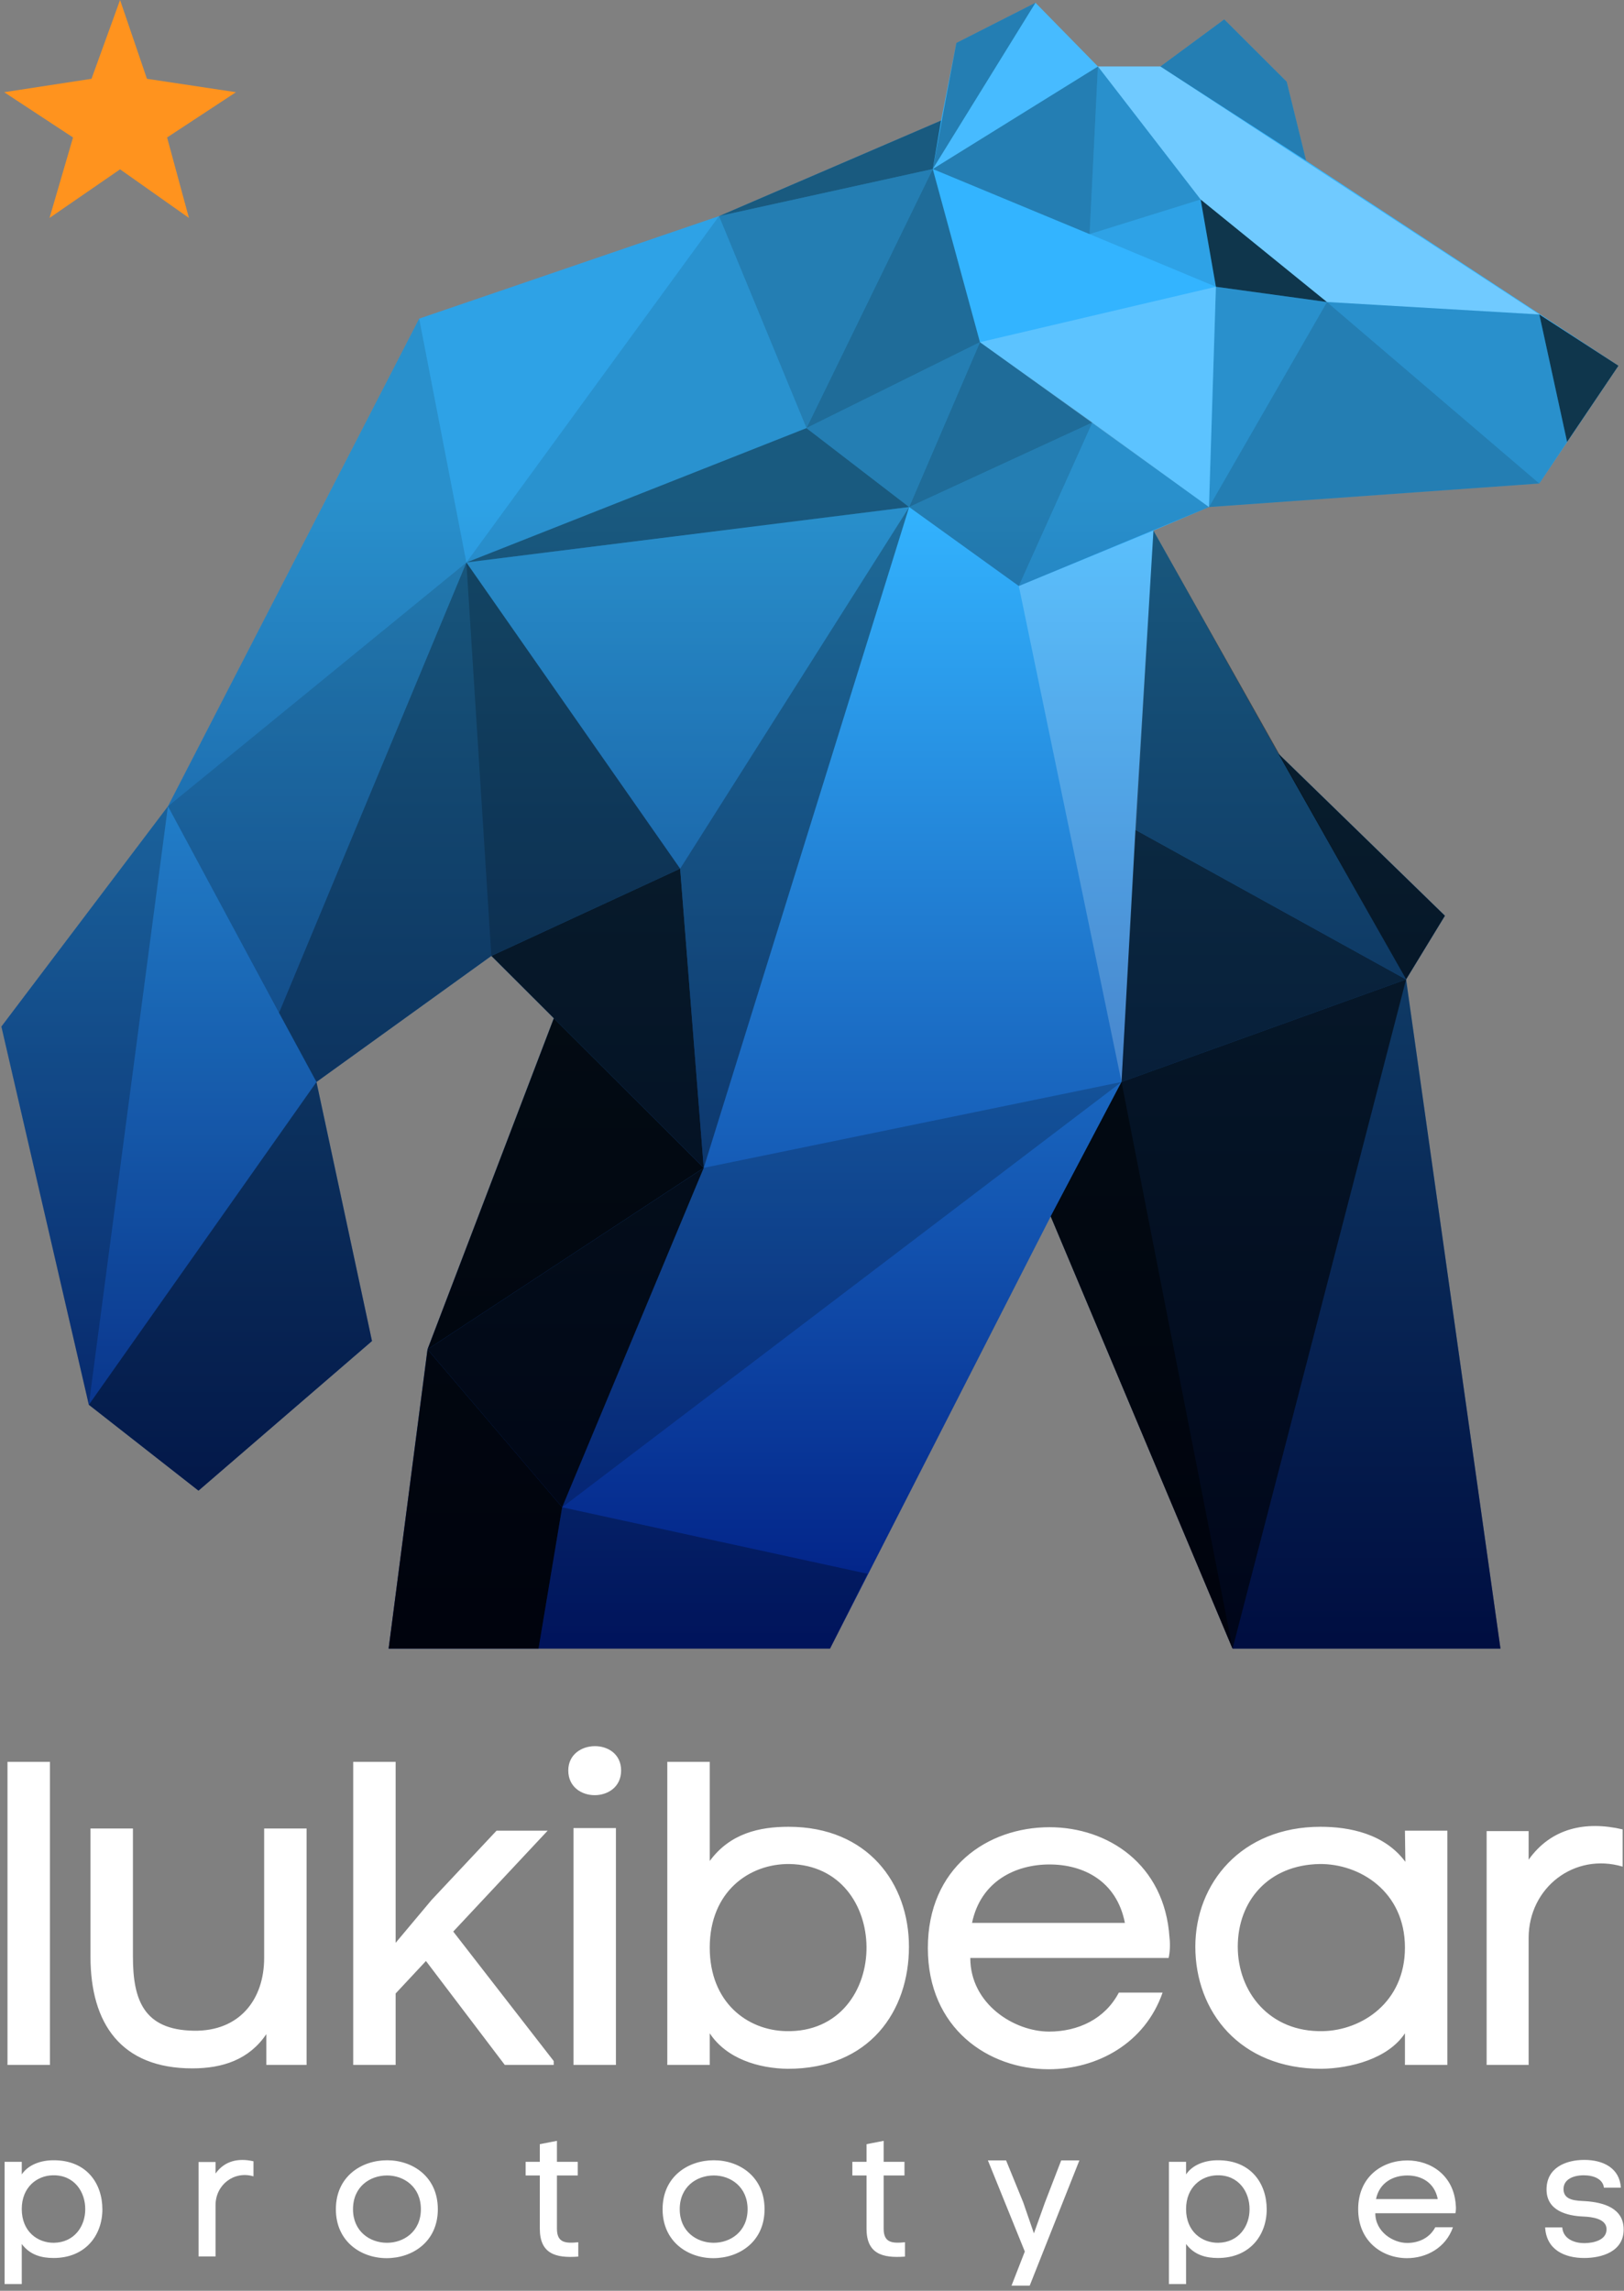 <?xml version="1.0" encoding="UTF-8" standalone="no"?>
<svg width="156px" height="220px" viewBox="0 0 156 220" version="1.1" xmlns="http://www.w3.org/2000/svg" xmlns:xlink="http://www.w3.org/1999/xlink" xmlns:sketch="http://www.bohemiancoding.com/sketch/ns">
    <rect x="0" y="0" width="156" height="220" fill="#808080" stroke="none"/>
    <!-- Generator: Sketch 3.3.3 (12072) - http://www.bohemiancoding.com/sketch -->
    <title>lukibear-logo@2x</title>
    <desc>Created with Sketch.</desc>
    <defs>
        <linearGradient x1="50.011%" y1="0.021%" x2="50.011%" y2="99.985%" id="linearGradient-1">
            <stop stop-color="#33B4FF" offset="30%"></stop>
            <stop stop-color="#001C82" offset="100%"></stop>
        </linearGradient>
    </defs>
    <g id="wip" stroke="none" stroke-width="1" fill="none" fill-rule="evenodd" sketch:type="MSPage">
        <g id="wip-desktop" sketch:type="MSArtboardGroup" transform="translate(-340, -470)">
            <g id="screen" sketch:type="MSLayerGroup" transform="translate(340, 470)">
                <g id="h1" sketch:type="MSShapeGroup">
                    <g id="lukibear-logo">
                        <g id="bear">
                            <path d="M11.533,0 L14.115,7.567 L22.667,8.855 L16.051,13.203 L18.149,20.931 L11.533,16.262 L4.757,20.931 L7.015,13.203 L0.4,8.855 L8.79,7.567 L11.533,0 L11.533,0 Z" id="star" fill="#FF931E"></path>
                            <path d="M144.133,158.328 L118.4,158.328 L100.933,116.817 L79.733,158.328 L37.333,158.328 L41.067,129.589 L53.2,97.791 L47.2,91.804 L30.4,103.911 L35.733,128.791 L19.067,143.16 L8.533,134.911 L0.133,98.589 L16.133,77.434 L40.267,30.601 L69.067,20.756 L90.4,11.575 L91.867,4.125 L99.467,0.266 L105.467,6.386 L111.467,6.386 L117.6,1.863 L123.6,7.85 L125.467,15.434 L155.467,35.125 L147.867,46.434 L116.133,48.696 L110.8,50.958 L122.8,72.379 L138.8,87.945 L135.067,94.065 L144.133,158.328 L144.133,158.328 Z" id="gradient" fill="url(#linearGradient-1)"></path>
                            <g id="polygons">
                                <path d="M65.333,83.422 L47.2,91.804 L30.4,103.911 L26.8,97.259 L44.8,54.018 L65.333,83.422 L65.333,83.422 Z" id="Shape" opacity="0.5" fill="#000000"></path>
                                <path d="M118.4,158.328 L100.933,116.817 L107.733,103.911 L135.067,94.065 L144.133,158.328 L118.4,158.328 L118.4,158.328 Z" id="Shape" opacity="0.5" fill="#000000"></path>
                                <path d="M47.2,91.804 L65.333,83.422 L44.8,54.018 L47.2,91.804 L47.2,91.804 Z" id="Shape" opacity="0.2" fill="#000000"></path>
                                <path d="M107.733,103.911 L97.867,56.28 L110.8,50.958 L107.733,103.911 L107.733,103.911 Z" id="Shape" opacity="0.2" fill="#FFFFFF"></path>
                                <path d="M125.467,15.434 L111.467,6.386 L117.6,1.863 L123.6,7.85 L125.467,15.434 L125.467,15.434 Z" id="Shape" opacity="0.3" fill="#000000"></path>
                                <path d="M147.867,30.202 L150.533,42.443 L155.467,35.125 L147.867,30.202 L147.867,30.202 Z" id="Shape" opacity="0.7" fill="#000000"></path>
                                <path d="M127.467,29.005 L116.8,27.541 L115.333,19.159 L127.467,29.005 L127.467,29.005 Z" id="Shape" opacity="0.7" fill="#000000"></path>
                                <path d="M30.4,103.911 L8.533,134.911 L19.067,143.16 L35.733,128.791 L30.4,103.911 L30.4,103.911 Z" id="Shape" opacity="0.5" fill="#000000"></path>
                                <path d="M8.533,134.911 L16.133,77.434 L0.133,98.589 L8.533,134.911 L8.533,134.911 Z" id="Shape" opacity="0.3" fill="#000000"></path>
                                <path d="M26.8,97.259 L16.133,77.434 L44.8,54.018 L26.8,97.259 L26.8,97.259 Z" id="Shape" opacity="0.3" fill="#000000"></path>
                                <path d="M105.467,6.386 L104.667,22.485 L89.6,16.232 L105.467,6.386 L105.467,6.386 Z" id="Shape" opacity="0.3" fill="#000000"></path>
                                <path d="M104.933,40.58 L97.867,56.28 L87.333,48.696 L104.933,40.58 L104.933,40.58 Z" id="Shape" opacity="0.3" fill="#000000"></path>
                                <path d="M89.6,16.232 L99.467,0.266 L105.467,6.386 L89.6,16.232 L89.6,16.232 Z" id="Shape" opacity="0.1" fill="#FFFFFF"></path>
                                <path d="M111.467,6.386 L105.467,6.386 L115.333,19.159 L127.467,29.005 L147.867,30.202 L111.467,6.386 L111.467,6.386 Z" id="Shape" opacity="0.3" fill="#FFFFFF"></path>
                                <path d="M116.133,48.696 L97.867,56.28 L104.933,40.58 L116.133,48.696 L116.133,48.696 Z" id="Shape" opacity="0.2" fill="#000000"></path>
                                <path d="M44.8,54.018 L65.333,83.422 L87.333,48.696 L44.8,54.018 L44.8,54.018 Z" id="Shape" opacity="0.2" fill="#000000"></path>
                                <path d="M122.8,72.379 L138.8,87.945 L135.067,94.065 L122.8,72.379 L122.8,72.379 Z" id="Shape" opacity="0.8" fill="#000000"></path>
                                <path d="M100.933,116.817 L118.4,158.328 L135.067,94.065 L107.733,103.911 L100.933,116.817 L100.933,116.817 Z" id="Shape" opacity="0.6" fill="#000000"></path>
                                <path d="M54,144.757 L107.733,103.911 L67.6,112.16 L54,144.757 L54,144.757 Z" id="Shape" opacity="0.2" fill="#000000"></path>
                                <path d="M67.6,112.16 L65.333,83.422 L87.333,48.696 L67.6,112.16 L67.6,112.16 Z" id="Shape" opacity="0.4" fill="#000000"></path>
                                <path d="M51.733,158.328 L54,144.757 L83.333,151.143 L79.733,158.328 L51.733,158.328 L51.733,158.328 Z" id="Shape" opacity="0.3" fill="#000000"></path>
                                <path d="M116.133,48.696 L127.467,29.005 L116.8,27.541 L116.133,48.696 L116.133,48.696 Z" id="Shape" opacity="0.2" fill="#000000"></path>
                                <path d="M127.467,29.005 L147.867,46.434 L150.533,42.443 L147.867,30.202 L127.467,29.005 L127.467,29.005 Z" id="Shape" opacity="0.2" fill="#000000"></path>
                                <path d="M147.867,46.434 L127.467,29.005 L116.133,48.696 L147.867,46.434 L147.867,46.434 Z" id="Shape" opacity="0.3" fill="#000000"></path>
                                <path d="M104.933,40.58 L87.333,48.696 L94.133,32.863 L104.933,40.58 L104.933,40.58 Z" id="Shape" opacity="0.4" fill="#000000"></path>
                                <path d="M104.667,22.485 L115.333,19.159 L105.467,6.386 L104.667,22.485 L104.667,22.485 Z" id="Shape" opacity="0.2" fill="#000000"></path>
                                <path d="M16.133,77.434 L40.267,30.601 L44.8,54.018 L16.133,77.434 L16.133,77.434 Z" id="Shape" opacity="0.2" fill="#000000"></path>
                                <path d="M44.8,54.018 L77.467,41.112 L69.067,20.756 L40.267,30.601 L44.8,54.018 L44.8,54.018 Z" id="Shape" opacity="0.1" fill="#000000"></path>
                                <path d="M8.533,134.911 L16.133,77.434 L30.4,103.911 L8.533,134.911 L8.533,134.911 Z" id="Shape" opacity="0.1" fill="#000000"></path>
                                <path d="M107.733,103.911 L135.067,94.065 L109.067,79.696 L107.733,103.911 L107.733,103.911 Z" id="Shape" opacity="0.7" fill="#000000"></path>
                                <path d="M116.8,27.541 L94.133,32.863 L116.133,48.696 L116.8,27.541 L116.8,27.541 Z" id="Shape" opacity="0.2" fill="#FFFFFF"></path>
                                <path d="M109.067,79.696 L135.067,94.065 L110.8,50.958 L109.067,79.696 L109.067,79.696 Z" id="Shape" opacity="0.5" fill="#000000"></path>
                                <path d="M44.8,54.018 L87.333,48.696 L77.467,41.112 L44.8,54.018 L44.8,54.018 Z" id="Shape" opacity="0.5" fill="#000000"></path>
                                <path d="M47.2,91.804 L65.333,83.422 L67.6,112.16 L47.2,91.804 L47.2,91.804 Z" id="Shape" opacity="0.8" fill="#000000"></path>
                                <path d="M91.867,4.125 L89.6,16.232 L99.467,0.266 L91.867,4.125 L91.867,4.125 Z" id="Shape" opacity="0.3" fill="#000000"></path>
                                <path d="M115.333,19.159 L104.667,22.485 L116.8,27.541 L115.333,19.159 L115.333,19.159 Z" id="Shape" opacity="0.1" fill="#000000"></path>
                                <path d="M94.133,32.863 L77.467,41.112 L89.6,16.232 L94.133,32.863 L94.133,32.863 Z" id="Shape" opacity="0.4" fill="#000000"></path>
                                <path d="M69.067,20.756 L89.6,16.232 L90.4,11.575 L69.067,20.756 L69.067,20.756 Z" id="Shape" opacity="0.5" fill="#000000"></path>
                                <path d="M77.467,41.112 L87.333,48.696 L94.133,32.863 L77.467,41.112 L77.467,41.112 Z" id="Shape" opacity="0.3" fill="#000000"></path>
                                <path d="M77.467,41.112 L69.067,20.756 L89.6,16.232 L77.467,41.112 L77.467,41.112 Z" id="Shape" opacity="0.3" fill="#000000"></path>
                                <path d="M44.8,54.018 L69.067,20.756 L77.467,41.112 L44.8,54.018 L44.8,54.018 Z" id="Shape" opacity="0.1" fill="#000000"></path>
                                <path d="M107.733,103.911 L118.4,158.328 L100.933,116.817 L107.733,103.911 L107.733,103.911 Z" id="Shape" opacity="0.5" fill="#000000"></path>
                                <path d="M41.067,129.589 L54,144.757 L67.6,112.16 L41.067,129.589 L41.067,129.589 Z" id="Shape" opacity="0.85" fill="#000000"></path>
                                <path d="M53.2,97.791 L67.6,112.16 L41.067,129.589 L53.2,97.791 L53.2,97.791 Z" id="Shape" opacity="0.9" fill="#000000"></path>
                                <path d="M41.067,129.589 L54,144.757 L51.733,158.328 L37.333,158.328 L41.067,129.589 L41.067,129.589 Z" id="Shape" opacity="0.9" fill="#000000"></path>
                            </g>
                        </g>
                        <path d="M4.797,169.203 L0.72,169.203 L0.72,198.31 L4.797,198.31 L4.797,169.203 L4.797,169.203 Z M29.451,198.31 L29.451,175.607 L25.374,175.607 L25.374,188.039 C25.374,192.031 23.003,195.108 18.593,195.025 C13.809,194.942 12.769,192.073 12.769,187.915 L12.769,175.607 L8.692,175.607 L8.692,187.915 C8.692,194.36 11.646,198.642 18.468,198.642 C21.38,198.642 23.918,197.811 25.582,195.358 L25.582,198.31 L29.451,198.31 L29.451,198.31 Z M38.005,169.203 L33.929,169.203 L33.929,198.31 L38.005,198.31 L38.005,191.449 L40.917,188.33 L48.489,198.31 L53.189,198.31 L53.189,197.936 L43.538,185.503 L52.607,175.814 L47.698,175.814 L41.458,182.467 L38.005,186.584 L38.005,169.203 L38.005,169.203 Z M59.165,198.31 L55.088,198.31 L55.088,175.565 L59.165,175.565 L59.165,198.31 L59.165,198.31 Z M54.589,170.035 C54.589,166.958 59.664,166.875 59.664,170.035 C59.664,173.195 54.589,173.195 54.589,170.035 L54.589,170.035 L54.589,170.035 Z M68.177,169.203 L64.1,169.203 L64.1,198.31 L68.177,198.31 L68.177,195.274 C69.799,197.728 72.878,198.642 75.665,198.684 C83.527,198.684 87.313,193.154 87.313,186.958 C87.313,180.887 83.361,175.44 75.748,175.44 C72.961,175.44 70.132,176.064 68.177,178.725 L68.177,169.203 L68.177,169.203 Z M68.177,187.041 C68.177,181.636 72.004,178.975 75.831,179.016 C80.74,179.099 83.195,183.008 83.236,186.958 C83.278,191.075 80.657,195.191 75.499,195.066 C71.796,194.983 68.177,192.322 68.177,187.041 L68.177,187.041 L68.177,187.041 Z M112.341,186.085 C111.884,179.016 106.393,175.482 100.818,175.482 C94.869,175.482 89.129,179.349 89.129,187.083 C89.129,194.817 94.953,198.726 100.735,198.726 C105.353,198.726 109.97,196.272 111.676,191.366 L107.474,191.366 C106.143,193.902 103.564,195.108 100.777,195.108 C97.407,195.108 93.205,192.447 93.205,188.039 L112.258,188.039 C112.383,187.457 112.425,186.75 112.341,186.085 L112.341,186.085 L112.341,186.085 Z M93.372,184.671 C94.204,180.679 97.532,179.058 100.818,179.058 C104.063,179.058 107.266,180.638 108.057,184.671 L93.372,184.671 L93.372,184.671 Z M134.957,175.814 L134.998,178.808 C133.002,176.106 129.632,175.44 126.845,175.44 C119.232,175.44 114.822,180.887 114.822,186.958 C114.822,193.154 119.066,198.684 126.928,198.684 C129.715,198.642 133.334,197.728 134.957,195.274 L134.957,198.31 L139.034,198.31 L139.034,175.814 L134.957,175.814 L134.957,175.814 Z M134.957,187.041 C134.957,192.322 130.797,194.983 127.094,195.066 C121.936,195.191 118.899,191.283 118.899,186.958 C118.899,182.551 121.853,179.099 126.762,179.016 C130.589,178.975 134.957,181.636 134.957,187.041 L134.957,187.041 L134.957,187.041 Z M142.804,175.856 L142.804,198.31 L146.839,198.31 L146.839,186.127 C146.839,181.262 151.249,177.894 155.867,179.266 L155.867,175.69 C152.289,174.858 149.003,175.565 146.839,178.6 L146.839,175.856 L142.804,175.856 L142.804,175.856 Z" id="lukibear" fill="#FFFFFF"></path>
                        <path d="M2.09,215.509 C2.896,216.584 4.022,216.853 5.147,216.853 C8.222,216.853 9.834,214.653 9.834,212.184 C9.834,209.682 8.306,207.449 5.13,207.466 C3.988,207.466 2.745,207.852 2.09,208.826 L2.09,207.617 L0.443,207.617 L0.443,219.355 L2.09,219.355 L2.09,215.509 L2.09,215.509 Z M2.09,212.151 C2.09,210.035 3.568,208.943 5.063,208.91 C7.146,208.859 8.205,210.522 8.188,212.184 C8.188,213.78 7.163,215.358 5.181,215.392 C3.635,215.408 2.09,214.334 2.09,212.151 L2.09,212.151 L2.09,212.151 Z M19.075,207.634 L19.075,216.701 L20.705,216.701 L20.705,211.781 C20.705,209.817 22.486,208.456 24.35,209.011 L24.35,207.566 C22.906,207.231 21.578,207.516 20.705,208.742 L20.705,207.634 L19.075,207.634 L19.075,207.634 Z M42.058,212.168 C42.058,209.044 39.639,207.466 37.186,207.466 C34.717,207.466 32.264,209.027 32.264,212.168 C32.264,215.291 34.7,216.869 37.136,216.869 C39.606,216.869 42.058,215.308 42.058,212.168 L42.058,212.168 L42.058,212.168 Z M33.91,212.168 C33.91,210.001 35.54,208.927 37.186,208.927 C38.799,208.927 40.429,210.018 40.429,212.168 C40.429,214.317 38.782,215.408 37.136,215.392 C35.523,215.375 33.91,214.3 33.91,212.168 L33.91,212.168 L33.91,212.168 Z M51.854,205.921 L51.854,207.617 L50.493,207.617 L50.493,208.927 L51.854,208.927 L51.854,214.031 C51.854,216.433 53.349,216.886 55.55,216.718 L55.55,215.341 C54.34,215.459 53.5,215.408 53.5,214.048 L53.5,208.927 L55.499,208.927 L55.499,207.617 L53.5,207.617 L53.5,205.602 L51.854,205.921 L51.854,205.921 Z M73.442,212.168 C73.442,209.044 71.023,207.466 68.57,207.466 C66.101,207.466 63.648,209.027 63.648,212.168 C63.648,215.291 66.084,216.869 68.52,216.869 C70.99,216.869 73.442,215.308 73.442,212.168 L73.442,212.168 L73.442,212.168 Z M65.294,212.168 C65.294,210.001 66.924,208.927 68.57,208.927 C70.183,208.927 71.813,210.018 71.813,212.168 C71.813,214.317 70.166,215.408 68.52,215.392 C66.907,215.375 65.294,214.3 65.294,212.168 L65.294,212.168 L65.294,212.168 Z M83.238,205.921 L83.238,207.617 L81.877,207.617 L81.877,208.927 L83.238,208.927 L83.238,214.031 C83.238,216.433 84.733,216.886 86.934,216.718 L86.934,215.341 C85.724,215.459 84.884,215.408 84.884,214.048 L84.884,208.927 L86.883,208.927 L86.883,207.617 L84.884,207.617 L84.884,205.602 L83.238,205.921 L83.238,205.921 Z M99.316,214.485 L98.291,211.513 L96.645,207.482 L94.898,207.482 L98.442,216.231 L97.166,219.506 L98.913,219.506 L103.684,207.482 L101.937,207.482 L100.374,211.529 L99.316,214.485 L99.316,214.485 Z M113.933,215.509 C114.739,216.584 115.865,216.853 116.99,216.853 C120.065,216.853 121.678,214.653 121.678,212.184 C121.678,209.682 120.149,207.449 116.974,207.466 C115.831,207.466 114.588,207.852 113.933,208.826 L113.933,207.617 L112.286,207.617 L112.286,219.355 L113.933,219.355 L113.933,215.509 L113.933,215.509 Z M113.933,212.151 C113.933,210.035 115.411,208.943 116.906,208.91 C118.99,208.859 120.048,210.522 120.031,212.184 C120.031,213.78 119.006,215.358 117.024,215.392 C115.478,215.408 113.933,214.334 113.933,212.151 L113.933,212.151 L113.933,212.151 Z M139.839,211.764 C139.654,208.91 137.437,207.482 135.186,207.482 C132.783,207.482 130.465,209.044 130.465,212.168 C130.465,215.291 132.817,216.869 135.152,216.869 C137.017,216.869 138.882,215.879 139.57,213.897 L137.874,213.897 C137.336,214.921 136.294,215.408 135.169,215.408 C133.808,215.408 132.111,214.334 132.111,212.554 L139.806,212.554 C139.856,212.319 139.873,212.033 139.839,211.764 L139.839,211.764 L139.839,211.764 Z M132.178,211.194 C132.514,209.581 133.858,208.927 135.186,208.927 C136.496,208.927 137.79,209.565 138.109,211.194 L132.178,211.194 L132.178,211.194 Z M150.189,210.236 C150.189,209.296 151.13,208.91 152.138,208.91 C153.129,208.91 153.986,209.296 154.07,210.102 L155.699,210.102 C155.582,208.205 153.986,207.432 152.188,207.432 C150.424,207.432 148.559,208.171 148.559,210.27 C148.559,212.302 150.491,212.806 152.121,212.873 C152.91,212.906 154.338,213.074 154.322,214.099 C154.322,215.14 153.078,215.408 152.255,215.425 C151.113,215.442 150.138,214.938 150.071,213.914 L148.425,213.914 C148.542,216.063 150.29,216.853 152.171,216.853 C153.885,216.853 155.968,216.231 155.968,214.115 C155.968,212.05 154.019,211.513 152.306,211.395 C151.499,211.345 150.189,211.378 150.189,210.236 L150.189,210.236 L150.189,210.236 Z" id="prototypes" fill="#FFFFFF"></path>
                    </g>
                </g>
            </g>
        </g>
    </g>
</svg>